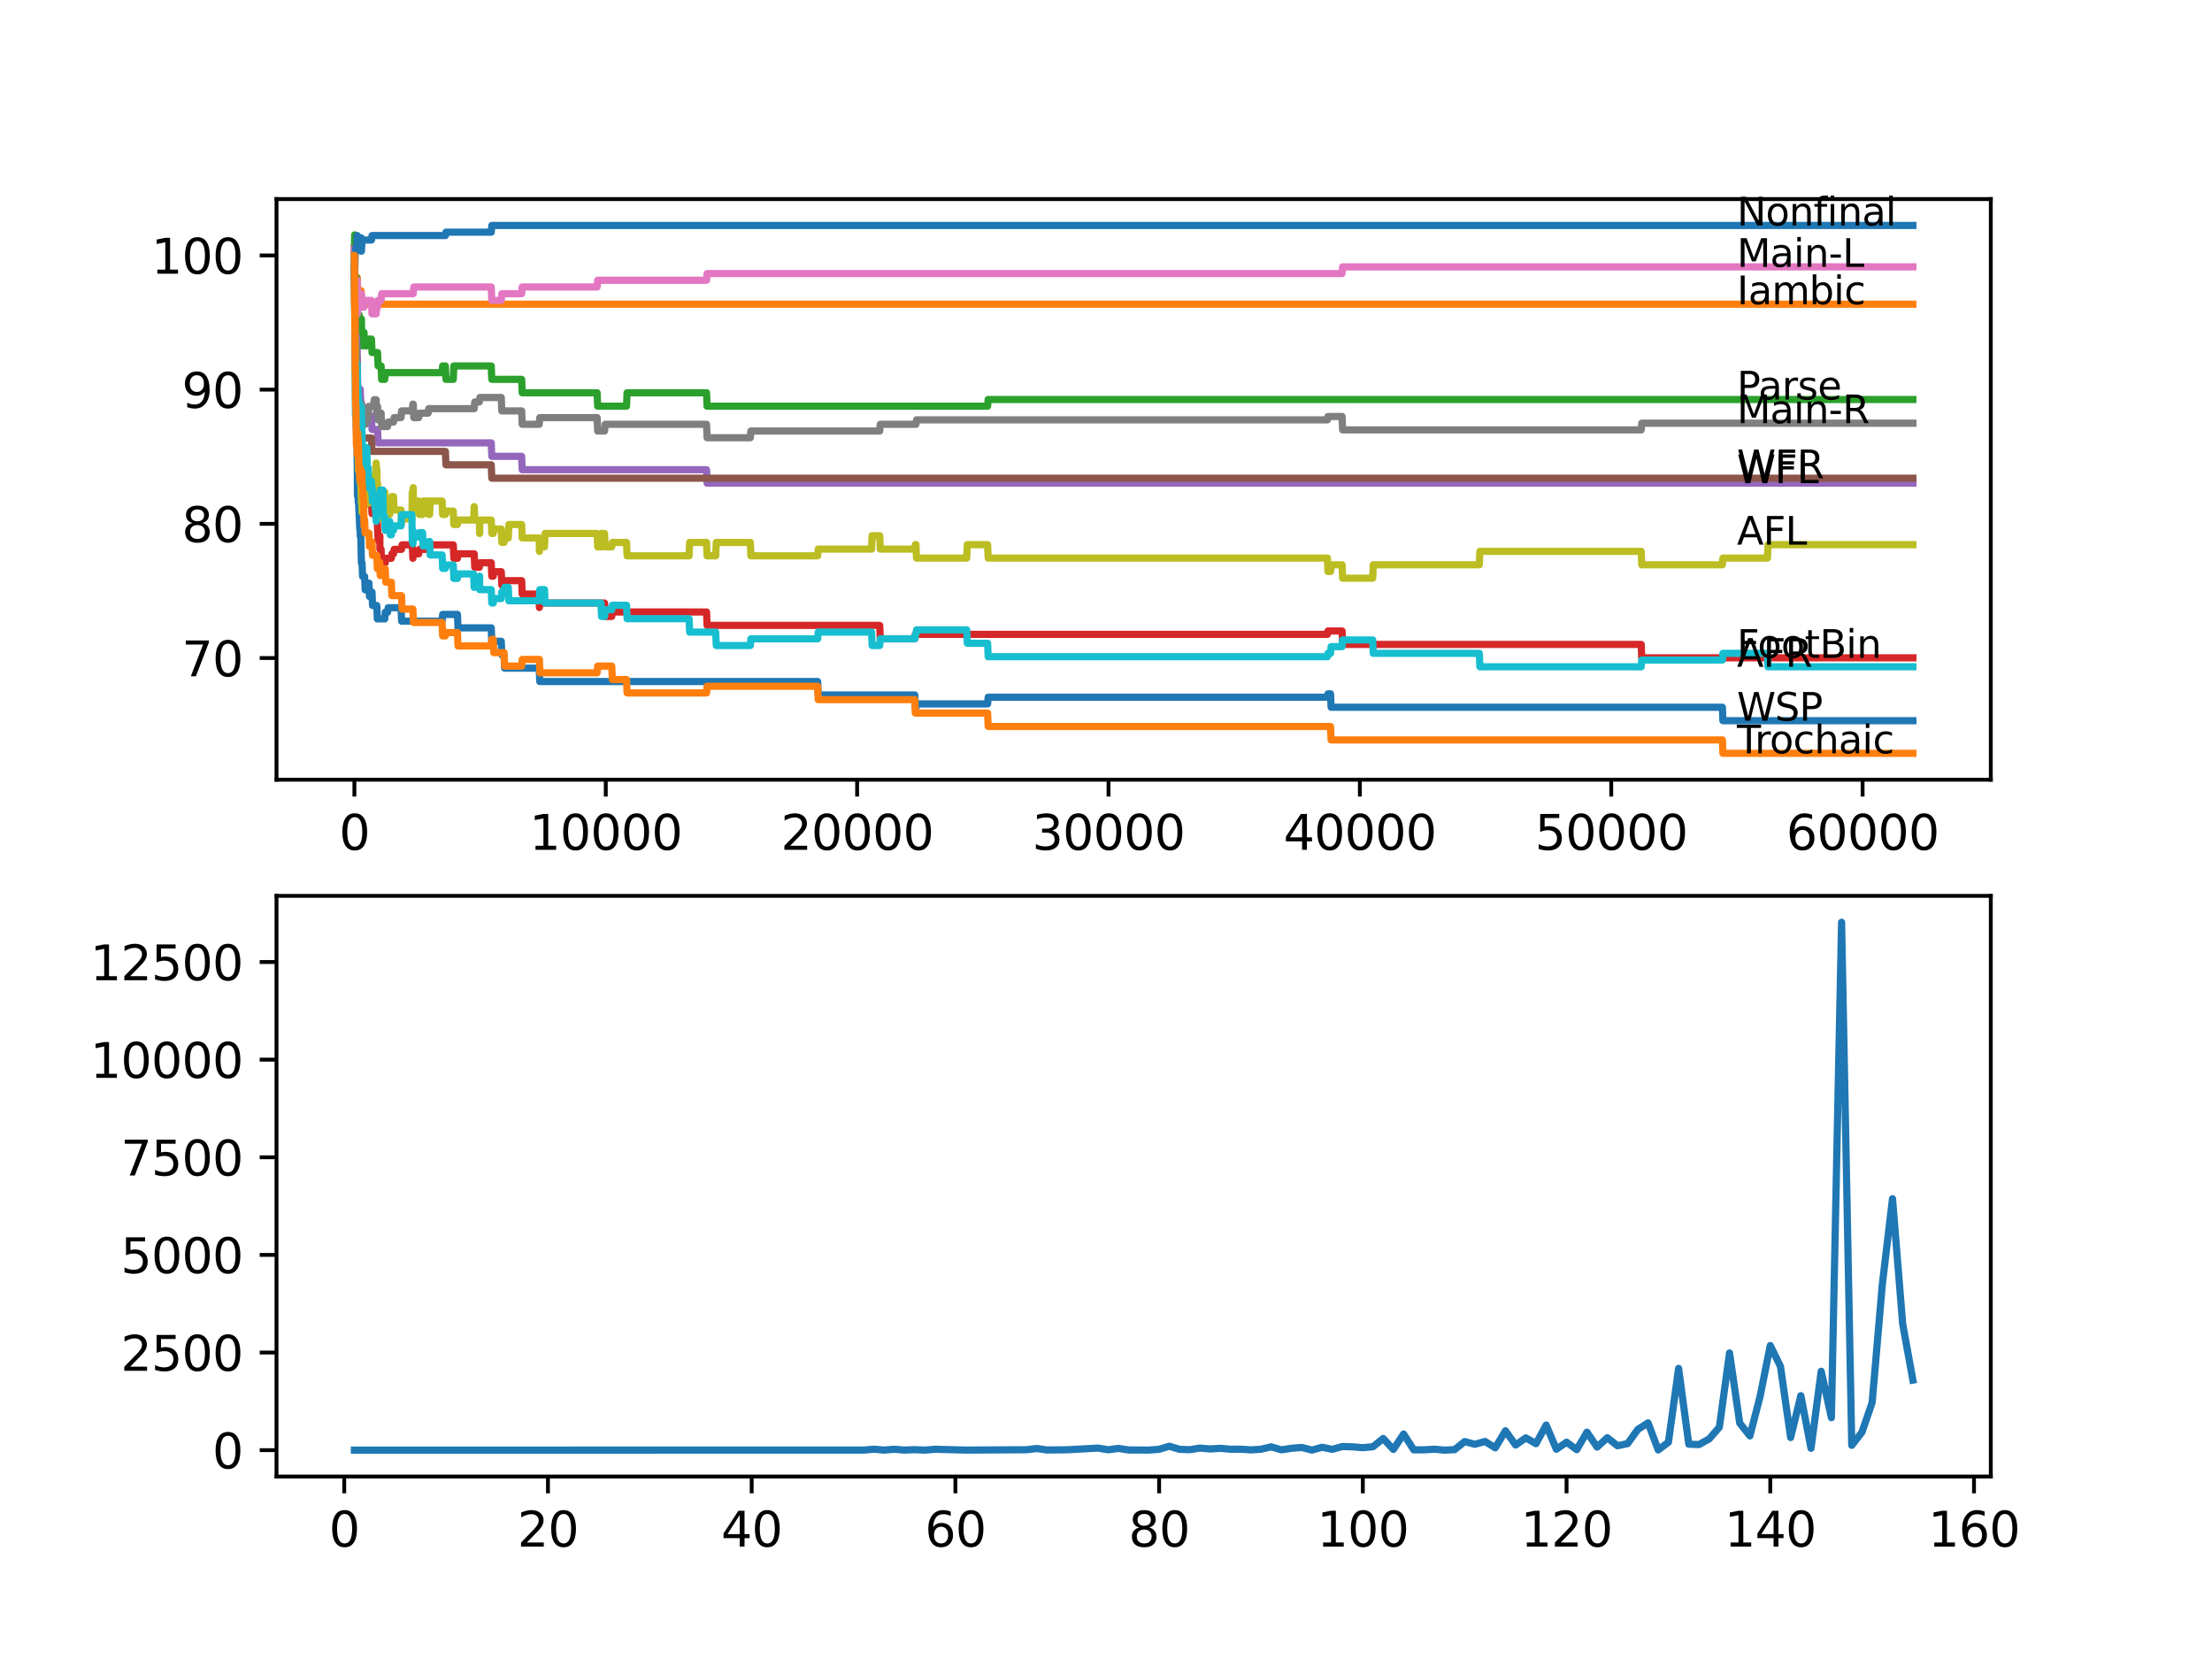 <?xml version="1.0" encoding="utf-8" standalone="no"?>
<!DOCTYPE svg PUBLIC "-//W3C//DTD SVG 1.1//EN"
  "http://www.w3.org/Graphics/SVG/1.1/DTD/svg11.dtd">
<svg xmlns:xlink="http://www.w3.org/1999/xlink" width="460.8pt" height="345.6pt" viewBox="0 0 460.8 345.6" xmlns="http://www.w3.org/2000/svg" version="1.1">
 <defs>
  <style type="text/css">*{stroke-linejoin: round; stroke-linecap: butt}</style>
 </defs>
 <g id="figure_1">
  <g id="patch_1">
   <path d="M 0 345.6 
L 460.8 345.6 
L 460.8 0 
L 0 0 
z
" style="fill: #ffffff"/>
  </g>
  <g id="axes_1">
   <g id="patch_2">
    <path d="M 57.6 162.432 
L 414.72 162.432 
L 414.72 41.472 
L 57.6 41.472 
z
" style="fill: #ffffff"/>
   </g>
   <g id="matplotlib.axis_1">
    <g id="xtick_1">
     <g id="line2d_1">
      <defs>
       <path id="m1168daf4f5" d="M 0 0 
L 0 3.5 
" style="stroke: #000000; stroke-width: 0.8"/>
      </defs>
      <g>
       <use xlink:href="#m1168daf4f5" x="73.827" y="162.432" style="stroke: #000000; stroke-width: 0.8"/>
      </g>
     </g>
     <g id="text_1">
      <!-- 0 -->
      <g transform="translate(70.646 177.03)scale(0.1 -0.1)">
       <defs>
        <path id="DejaVuSans-30" d="M 2034 4250 
Q 1547 4250 1301 3770 
Q 1056 3291 1056 2328 
Q 1056 1369 1301 889 
Q 1547 409 2034 409 
Q 2525 409 2770 889 
Q 3016 1369 3016 2328 
Q 3016 3291 2770 3770 
Q 2525 4250 2034 4250 
z
M 2034 4750 
Q 2819 4750 3233 4129 
Q 3647 3509 3647 2328 
Q 3647 1150 3233 529 
Q 2819 -91 2034 -91 
Q 1250 -91 836 529 
Q 422 1150 422 2328 
Q 422 3509 836 4129 
Q 1250 4750 2034 4750 
z
" transform="scale(0.016)"/>
       </defs>
       <use xlink:href="#DejaVuSans-30"/>
      </g>
     </g>
    </g>
    <g id="xtick_2">
     <g id="line2d_2">
      <g>
       <use xlink:href="#m1168daf4f5" x="126.192" y="162.432" style="stroke: #000000; stroke-width: 0.8"/>
      </g>
     </g>
     <g id="text_2">
      <!-- 10000 -->
      <g transform="translate(110.286 177.03)scale(0.1 -0.1)">
       <defs>
        <path id="DejaVuSans-31" d="M 794 531 
L 1825 531 
L 1825 4091 
L 703 3866 
L 703 4441 
L 1819 4666 
L 2450 4666 
L 2450 531 
L 3481 531 
L 3481 0 
L 794 0 
L 794 531 
z
" transform="scale(0.016)"/>
       </defs>
       <use xlink:href="#DejaVuSans-31"/>
       <use xlink:href="#DejaVuSans-30" x="63.623"/>
       <use xlink:href="#DejaVuSans-30" x="127.246"/>
       <use xlink:href="#DejaVuSans-30" x="190.869"/>
       <use xlink:href="#DejaVuSans-30" x="254.492"/>
      </g>
     </g>
    </g>
    <g id="xtick_3">
     <g id="line2d_3">
      <g>
       <use xlink:href="#m1168daf4f5" x="178.556" y="162.432" style="stroke: #000000; stroke-width: 0.8"/>
      </g>
     </g>
     <g id="text_3">
      <!-- 20000 -->
      <g transform="translate(162.65 177.03)scale(0.1 -0.1)">
       <defs>
        <path id="DejaVuSans-32" d="M 1228 531 
L 3431 531 
L 3431 0 
L 469 0 
L 469 531 
Q 828 903 1448 1529 
Q 2069 2156 2228 2338 
Q 2531 2678 2651 2914 
Q 2772 3150 2772 3378 
Q 2772 3750 2511 3984 
Q 2250 4219 1831 4219 
Q 1534 4219 1204 4116 
Q 875 4013 500 3803 
L 500 4441 
Q 881 4594 1212 4672 
Q 1544 4750 1819 4750 
Q 2544 4750 2975 4387 
Q 3406 4025 3406 3419 
Q 3406 3131 3298 2873 
Q 3191 2616 2906 2266 
Q 2828 2175 2409 1742 
Q 1991 1309 1228 531 
z
" transform="scale(0.016)"/>
       </defs>
       <use xlink:href="#DejaVuSans-32"/>
       <use xlink:href="#DejaVuSans-30" x="63.623"/>
       <use xlink:href="#DejaVuSans-30" x="127.246"/>
       <use xlink:href="#DejaVuSans-30" x="190.869"/>
       <use xlink:href="#DejaVuSans-30" x="254.492"/>
      </g>
     </g>
    </g>
    <g id="xtick_4">
     <g id="line2d_4">
      <g>
       <use xlink:href="#m1168daf4f5" x="230.921" y="162.432" style="stroke: #000000; stroke-width: 0.8"/>
      </g>
     </g>
     <g id="text_4">
      <!-- 30000 -->
      <g transform="translate(215.015 177.03)scale(0.1 -0.1)">
       <defs>
        <path id="DejaVuSans-33" d="M 2597 2516 
Q 3050 2419 3304 2112 
Q 3559 1806 3559 1356 
Q 3559 666 3084 287 
Q 2609 -91 1734 -91 
Q 1441 -91 1130 -33 
Q 819 25 488 141 
L 488 750 
Q 750 597 1062 519 
Q 1375 441 1716 441 
Q 2309 441 2620 675 
Q 2931 909 2931 1356 
Q 2931 1769 2642 2001 
Q 2353 2234 1838 2234 
L 1294 2234 
L 1294 2753 
L 1863 2753 
Q 2328 2753 2575 2939 
Q 2822 3125 2822 3475 
Q 2822 3834 2567 4026 
Q 2313 4219 1838 4219 
Q 1578 4219 1281 4162 
Q 984 4106 628 3988 
L 628 4550 
Q 988 4650 1302 4700 
Q 1616 4750 1894 4750 
Q 2613 4750 3031 4423 
Q 3450 4097 3450 3541 
Q 3450 3153 3228 2886 
Q 3006 2619 2597 2516 
z
" transform="scale(0.016)"/>
       </defs>
       <use xlink:href="#DejaVuSans-33"/>
       <use xlink:href="#DejaVuSans-30" x="63.623"/>
       <use xlink:href="#DejaVuSans-30" x="127.246"/>
       <use xlink:href="#DejaVuSans-30" x="190.869"/>
       <use xlink:href="#DejaVuSans-30" x="254.492"/>
      </g>
     </g>
    </g>
    <g id="xtick_5">
     <g id="line2d_5">
      <g>
       <use xlink:href="#m1168daf4f5" x="283.285" y="162.432" style="stroke: #000000; stroke-width: 0.8"/>
      </g>
     </g>
     <g id="text_5">
      <!-- 40000 -->
      <g transform="translate(267.379 177.03)scale(0.1 -0.1)">
       <defs>
        <path id="DejaVuSans-34" d="M 2419 4116 
L 825 1625 
L 2419 1625 
L 2419 4116 
z
M 2253 4666 
L 3047 4666 
L 3047 1625 
L 3713 1625 
L 3713 1100 
L 3047 1100 
L 3047 0 
L 2419 0 
L 2419 1100 
L 313 1100 
L 313 1709 
L 2253 4666 
z
" transform="scale(0.016)"/>
       </defs>
       <use xlink:href="#DejaVuSans-34"/>
       <use xlink:href="#DejaVuSans-30" x="63.623"/>
       <use xlink:href="#DejaVuSans-30" x="127.246"/>
       <use xlink:href="#DejaVuSans-30" x="190.869"/>
       <use xlink:href="#DejaVuSans-30" x="254.492"/>
      </g>
     </g>
    </g>
    <g id="xtick_6">
     <g id="line2d_6">
      <g>
       <use xlink:href="#m1168daf4f5" x="335.65" y="162.432" style="stroke: #000000; stroke-width: 0.8"/>
      </g>
     </g>
     <g id="text_6">
      <!-- 50000 -->
      <g transform="translate(319.744 177.03)scale(0.1 -0.1)">
       <defs>
        <path id="DejaVuSans-35" d="M 691 4666 
L 3169 4666 
L 3169 4134 
L 1269 4134 
L 1269 2991 
Q 1406 3038 1543 3061 
Q 1681 3084 1819 3084 
Q 2600 3084 3056 2656 
Q 3513 2228 3513 1497 
Q 3513 744 3044 326 
Q 2575 -91 1722 -91 
Q 1428 -91 1123 -41 
Q 819 9 494 109 
L 494 744 
Q 775 591 1075 516 
Q 1375 441 1709 441 
Q 2250 441 2565 725 
Q 2881 1009 2881 1497 
Q 2881 1984 2565 2268 
Q 2250 2553 1709 2553 
Q 1456 2553 1204 2497 
Q 953 2441 691 2322 
L 691 4666 
z
" transform="scale(0.016)"/>
       </defs>
       <use xlink:href="#DejaVuSans-35"/>
       <use xlink:href="#DejaVuSans-30" x="63.623"/>
       <use xlink:href="#DejaVuSans-30" x="127.246"/>
       <use xlink:href="#DejaVuSans-30" x="190.869"/>
       <use xlink:href="#DejaVuSans-30" x="254.492"/>
      </g>
     </g>
    </g>
    <g id="xtick_7">
     <g id="line2d_7">
      <g>
       <use xlink:href="#m1168daf4f5" x="388.014" y="162.432" style="stroke: #000000; stroke-width: 0.8"/>
      </g>
     </g>
     <g id="text_7">
      <!-- 60000 -->
      <g transform="translate(372.108 177.03)scale(0.1 -0.1)">
       <defs>
        <path id="DejaVuSans-36" d="M 2113 2584 
Q 1688 2584 1439 2293 
Q 1191 2003 1191 1497 
Q 1191 994 1439 701 
Q 1688 409 2113 409 
Q 2538 409 2786 701 
Q 3034 994 3034 1497 
Q 3034 2003 2786 2293 
Q 2538 2584 2113 2584 
z
M 3366 4563 
L 3366 3988 
Q 3128 4100 2886 4159 
Q 2644 4219 2406 4219 
Q 1781 4219 1451 3797 
Q 1122 3375 1075 2522 
Q 1259 2794 1537 2939 
Q 1816 3084 2150 3084 
Q 2853 3084 3261 2657 
Q 3669 2231 3669 1497 
Q 3669 778 3244 343 
Q 2819 -91 2113 -91 
Q 1303 -91 875 529 
Q 447 1150 447 2328 
Q 447 3434 972 4092 
Q 1497 4750 2381 4750 
Q 2619 4750 2861 4703 
Q 3103 4656 3366 4563 
z
" transform="scale(0.016)"/>
       </defs>
       <use xlink:href="#DejaVuSans-36"/>
       <use xlink:href="#DejaVuSans-30" x="63.623"/>
       <use xlink:href="#DejaVuSans-30" x="127.246"/>
       <use xlink:href="#DejaVuSans-30" x="190.869"/>
       <use xlink:href="#DejaVuSans-30" x="254.492"/>
      </g>
     </g>
    </g>
   </g>
   <g id="matplotlib.axis_2">
    <g id="ytick_1">
     <g id="line2d_8">
      <defs>
       <path id="m662f6a38b5" d="M 0 0 
L -3.5 0 
" style="stroke: #000000; stroke-width: 0.8"/>
      </defs>
      <g>
       <use xlink:href="#m662f6a38b5" x="57.6" y="137.084" style="stroke: #000000; stroke-width: 0.8"/>
      </g>
     </g>
     <g id="text_8">
      <!-- 70 -->
      <g transform="translate(37.875 140.884)scale(0.1 -0.1)">
       <defs>
        <path id="DejaVuSans-37" d="M 525 4666 
L 3525 4666 
L 3525 4397 
L 1831 0 
L 1172 0 
L 2766 4134 
L 525 4134 
L 525 4666 
z
" transform="scale(0.016)"/>
       </defs>
       <use xlink:href="#DejaVuSans-37"/>
       <use xlink:href="#DejaVuSans-30" x="63.623"/>
      </g>
     </g>
    </g>
    <g id="ytick_2">
     <g id="line2d_9">
      <g>
       <use xlink:href="#m662f6a38b5" x="57.6" y="109.128" style="stroke: #000000; stroke-width: 0.8"/>
      </g>
     </g>
     <g id="text_9">
      <!-- 80 -->
      <g transform="translate(37.875 112.927)scale(0.1 -0.1)">
       <defs>
        <path id="DejaVuSans-38" d="M 2034 2216 
Q 1584 2216 1326 1975 
Q 1069 1734 1069 1313 
Q 1069 891 1326 650 
Q 1584 409 2034 409 
Q 2484 409 2743 651 
Q 3003 894 3003 1313 
Q 3003 1734 2745 1975 
Q 2488 2216 2034 2216 
z
M 1403 2484 
Q 997 2584 770 2862 
Q 544 3141 544 3541 
Q 544 4100 942 4425 
Q 1341 4750 2034 4750 
Q 2731 4750 3128 4425 
Q 3525 4100 3525 3541 
Q 3525 3141 3298 2862 
Q 3072 2584 2669 2484 
Q 3125 2378 3379 2068 
Q 3634 1759 3634 1313 
Q 3634 634 3220 271 
Q 2806 -91 2034 -91 
Q 1263 -91 848 271 
Q 434 634 434 1313 
Q 434 1759 690 2068 
Q 947 2378 1403 2484 
z
M 1172 3481 
Q 1172 3119 1398 2916 
Q 1625 2713 2034 2713 
Q 2441 2713 2670 2916 
Q 2900 3119 2900 3481 
Q 2900 3844 2670 4047 
Q 2441 4250 2034 4250 
Q 1625 4250 1398 4047 
Q 1172 3844 1172 3481 
z
" transform="scale(0.016)"/>
       </defs>
       <use xlink:href="#DejaVuSans-38"/>
       <use xlink:href="#DejaVuSans-30" x="63.623"/>
      </g>
     </g>
    </g>
    <g id="ytick_3">
     <g id="line2d_10">
      <g>
       <use xlink:href="#m662f6a38b5" x="57.6" y="81.171" style="stroke: #000000; stroke-width: 0.8"/>
      </g>
     </g>
     <g id="text_10">
      <!-- 90 -->
      <g transform="translate(37.875 84.97)scale(0.1 -0.1)">
       <defs>
        <path id="DejaVuSans-39" d="M 703 97 
L 703 672 
Q 941 559 1184 500 
Q 1428 441 1663 441 
Q 2288 441 2617 861 
Q 2947 1281 2994 2138 
Q 2813 1869 2534 1725 
Q 2256 1581 1919 1581 
Q 1219 1581 811 2004 
Q 403 2428 403 3163 
Q 403 3881 828 4315 
Q 1253 4750 1959 4750 
Q 2769 4750 3195 4129 
Q 3622 3509 3622 2328 
Q 3622 1225 3098 567 
Q 2575 -91 1691 -91 
Q 1453 -91 1209 -44 
Q 966 3 703 97 
z
M 1959 2075 
Q 2384 2075 2632 2365 
Q 2881 2656 2881 3163 
Q 2881 3666 2632 3958 
Q 2384 4250 1959 4250 
Q 1534 4250 1286 3958 
Q 1038 3666 1038 3163 
Q 1038 2656 1286 2365 
Q 1534 2075 1959 2075 
z
" transform="scale(0.016)"/>
       </defs>
       <use xlink:href="#DejaVuSans-39"/>
       <use xlink:href="#DejaVuSans-30" x="63.623"/>
      </g>
     </g>
    </g>
    <g id="ytick_4">
     <g id="line2d_11">
      <g>
       <use xlink:href="#m662f6a38b5" x="57.6" y="53.214" style="stroke: #000000; stroke-width: 0.8"/>
      </g>
     </g>
     <g id="text_11">
      <!-- 100 -->
      <g transform="translate(31.512 57.013)scale(0.1 -0.1)">
       <use xlink:href="#DejaVuSans-31"/>
       <use xlink:href="#DejaVuSans-30" x="63.623"/>
       <use xlink:href="#DejaVuSans-30" x="127.246"/>
      </g>
     </g>
    </g>
   </g>
   <g id="line2d_12">
    <path d="M 73.833 53.214 
L 73.979 72.551 
L 73.985 72.551 
L 74.026 69.755 
L 74.063 75.346 
L 74.079 75.346 
L 74.215 89.325 
L 74.241 89.325 
L 74.356 92.121 
L 74.383 92.121 
L 74.472 103.303 
L 74.508 101.905 
L 74.524 101.905 
L 74.639 104.701 
L 74.697 104.701 
L 74.812 107.497 
L 74.833 107.497 
L 74.948 110.292 
L 74.959 110.292 
L 75.042 108.895 
L 75.048 111.69 
L 75.063 111.69 
L 75.163 111.69 
L 75.283 117.282 
L 75.419 117.282 
L 75.535 120.077 
L 75.953 120.077 
L 76.069 122.873 
L 76.409 122.873 
L 76.524 121.475 
L 76.859 121.475 
L 76.975 124.271 
L 77.383 124.271 
L 77.493 123.339 
L 77.608 126.135 
L 78.493 126.135 
L 78.608 128.93 
L 80.148 128.93 
L 80.263 127.533 
L 80.745 127.533 
L 80.86 126.601 
L 83.546 126.601 
L 83.662 129.396 
L 92.097 129.396 
L 92.213 127.998 
L 95.297 127.998 
L 95.412 130.794 
L 102.335 130.794 
L 102.45 133.59 
L 104.419 133.59 
L 104.534 136.386 
L 105.005 136.386 
L 105.121 139.181 
L 112.331 139.181 
L 112.446 141.977 
L 170.335 141.977 
L 170.45 144.773 
L 190.564 144.773 
L 190.679 147.568 
L 190.81 147.568 
L 190.925 146.636 
L 205.739 146.636 
L 205.854 145.239 
L 276.525 145.239 
L 276.64 144.54 
L 277.174 144.54 
L 277.29 147.335 
L 358.8 147.335 
L 358.915 150.131 
L 398.487 150.131 
L 398.487 150.131 
" clip-path="url(#pb1eb76da0e)" style="fill: none; stroke: #1f77b4; stroke-width: 1.5; stroke-linecap: square"/>
   </g>
   <g id="line2d_13">
    <path d="M 73.833 56.01 
L 73.875 63.837 
L 73.948 58.479 
L 73.953 58.479 
L 74.068 57.78 
L 74.414 57.78 
L 74.529 60.576 
L 75.226 60.576 
L 75.341 63.372 
L 398.487 63.372 
L 398.487 63.372 
" clip-path="url(#pb1eb76da0e)" style="fill: none; stroke: #ff7f0e; stroke-width: 1.5; stroke-linecap: square"/>
   </g>
   <g id="line2d_14">
    <path d="M 73.833 51.816 
L 73.88 48.927 
L 73.901 57.314 
L 73.911 56.382 
L 73.943 67.565 
L 74.032 63.372 
L 74.147 60.576 
L 74.178 60.576 
L 74.241 57.78 
L 74.288 60.576 
L 74.398 60.576 
L 74.472 69.802 
L 74.524 68.404 
L 74.566 68.404 
L 74.613 65.608 
L 74.676 68.404 
L 74.686 68.404 
L 74.801 65.608 
L 74.833 65.608 
L 74.948 68.404 
L 74.959 68.404 
L 75.037 67.006 
L 75.042 69.802 
L 75.063 69.802 
L 75.226 69.802 
L 75.288 66.447 
L 75.336 69.242 
L 75.414 72.038 
L 75.446 69.242 
L 75.828 69.242 
L 75.943 72.038 
L 76.409 72.038 
L 76.524 70.64 
L 77.383 70.64 
L 77.498 73.436 
L 78.65 73.436 
L 78.765 76.232 
L 79.389 76.232 
L 79.504 79.027 
L 80.148 79.027 
L 80.263 77.63 
L 92.097 77.63 
L 92.213 76.232 
L 92.783 76.232 
L 92.899 79.027 
L 94.428 79.027 
L 94.543 76.232 
L 102.335 76.232 
L 102.45 79.027 
L 108.671 79.027 
L 108.786 81.823 
L 124.391 81.823 
L 124.506 84.619 
L 130.517 84.619 
L 130.632 81.823 
L 147.185 81.823 
L 147.3 84.619 
L 205.739 84.619 
L 205.854 83.221 
L 398.487 83.221 
L 398.487 83.221 
" clip-path="url(#pb1eb76da0e)" style="fill: none; stroke: #2ca02c; stroke-width: 1.5; stroke-linecap: square"/>
   </g>
   <g id="line2d_15">
    <path d="M 73.833 53.214 
L 73.838 53.214 
L 73.843 52.515 
L 73.875 58.106 
L 73.896 58.106 
L 74.021 67.332 
L 74.026 67.332 
L 74.032 66.633 
L 74.095 71.526 
L 74.105 71.526 
L 74.142 71.526 
L 74.262 78.981 
L 74.403 78.981 
L 74.524 86.809 
L 74.566 86.11 
L 74.571 88.905 
L 74.618 88.905 
L 74.65 88.905 
L 74.686 88.207 
L 74.692 91.002 
L 74.749 90.07 
L 74.828 90.07 
L 74.943 89.371 
L 75.037 89.371 
L 75.158 94.963 
L 75.163 94.963 
L 75.283 99.995 
L 75.336 99.995 
L 75.419 105.586 
L 75.451 104.887 
L 75.529 104.887 
L 75.645 103.956 
L 75.749 103.956 
L 75.828 102.325 
L 75.833 105.12 
L 75.849 105.12 
L 76.132 105.12 
L 76.247 104.189 
L 77.383 104.189 
L 77.498 106.984 
L 78.53 106.984 
L 78.645 109.78 
L 78.65 109.78 
L 78.765 112.576 
L 79.095 112.576 
L 79.137 111.644 
L 79.142 114.439 
L 79.195 114.439 
L 79.389 114.439 
L 79.504 117.235 
L 80.258 117.235 
L 80.373 116.303 
L 81.52 116.303 
L 81.635 115.371 
L 81.981 115.371 
L 82.096 114.439 
L 83.641 114.439 
L 83.756 113.508 
L 85.887 113.508 
L 86.002 116.303 
L 86.018 116.303 
L 86.133 115.371 
L 87.238 115.371 
L 87.353 114.439 
L 89.191 114.439 
L 89.306 113.508 
L 94.428 113.508 
L 94.543 116.303 
L 95.297 116.303 
L 95.412 115.371 
L 98.784 115.371 
L 98.9 118.167 
L 99.853 118.167 
L 99.968 117.235 
L 102.335 117.235 
L 102.45 120.031 
L 102.748 120.031 
L 102.864 119.099 
L 104.419 119.099 
L 104.534 121.895 
L 105.005 121.895 
L 105.121 120.963 
L 108.671 120.963 
L 108.786 123.758 
L 112.331 123.758 
L 112.363 126.554 
L 112.441 125.622 
L 125.941 125.622 
L 126.056 128.418 
L 127.443 128.418 
L 127.559 127.486 
L 147.185 127.486 
L 147.3 130.282 
L 183.259 130.282 
L 183.374 133.077 
L 190.564 133.077 
L 190.679 132.145 
L 276.525 132.145 
L 276.64 131.446 
L 279.578 131.446 
L 279.693 134.242 
L 341.892 134.242 
L 342.007 137.038 
L 398.487 137.038 
L 398.487 137.038 
" clip-path="url(#pb1eb76da0e)" style="fill: none; stroke: #d62728; stroke-width: 1.5; stroke-linecap: square"/>
   </g>
   <g id="line2d_16">
    <path d="M 73.833 53.214 
L 73.869 51.723 
L 73.89 60.11 
L 73.901 60.11 
L 73.906 60.11 
L 73.943 71.293 
L 74.032 69.895 
L 74.241 69.895 
L 74.356 72.69 
L 74.398 72.69 
L 74.524 81.078 
L 75.037 81.078 
L 75.152 83.873 
L 75.288 83.873 
L 75.404 86.669 
L 77.383 86.669 
L 77.498 89.465 
L 78.65 89.465 
L 78.765 92.26 
L 102.335 92.26 
L 102.45 95.056 
L 108.671 95.056 
L 108.786 97.852 
L 147.185 97.852 
L 147.3 100.647 
L 398.487 100.647 
L 398.487 100.647 
" clip-path="url(#pb1eb76da0e)" style="fill: none; stroke: #9467bd; stroke-width: 1.5; stroke-linecap: square"/>
   </g>
   <g id="line2d_17">
    <path d="M 73.833 51.816 
L 73.843 51.816 
L 73.985 69.988 
L 74.006 69.988 
L 74.121 72.784 
L 74.241 72.784 
L 74.356 75.579 
L 74.398 75.579 
L 74.524 83.407 
L 74.833 83.407 
L 74.948 86.203 
L 75.226 86.203 
L 75.288 85.644 
L 75.294 88.44 
L 75.315 88.44 
L 75.336 88.44 
L 75.451 91.235 
L 77.383 91.235 
L 77.498 94.031 
L 92.783 94.031 
L 92.899 96.827 
L 102.335 96.827 
L 102.45 99.622 
L 398.487 99.622 
L 398.487 99.622 
" clip-path="url(#pb1eb76da0e)" style="fill: none; stroke: #8c564b; stroke-width: 1.5; stroke-linecap: square"/>
   </g>
   <g id="line2d_18">
    <path d="M 73.833 53.214 
L 73.869 51.723 
L 73.89 60.11 
L 73.906 59.178 
L 73.932 63.278 
L 74.016 61.182 
L 74.11 61.182 
L 74.231 58.386 
L 74.241 58.386 
L 74.309 61.182 
L 74.351 58.386 
L 74.398 58.386 
L 74.466 65.375 
L 74.519 63.977 
L 74.613 63.977 
L 74.728 62.579 
L 75.037 62.579 
L 75.152 61.182 
L 75.288 61.182 
L 75.404 63.977 
L 75.828 63.977 
L 75.943 62.579 
L 77.383 62.579 
L 77.498 65.375 
L 78.362 65.375 
L 78.477 63.977 
L 78.65 63.977 
L 78.765 62.579 
L 79.389 62.579 
L 79.504 61.182 
L 86.086 61.182 
L 86.201 59.784 
L 102.335 59.784 
L 102.45 62.579 
L 104.419 62.579 
L 104.534 61.182 
L 108.671 61.182 
L 108.786 59.784 
L 124.391 59.784 
L 124.506 58.386 
L 147.185 58.386 
L 147.3 56.988 
L 279.578 56.988 
L 279.693 55.59 
L 398.487 55.59 
L 398.487 55.59 
" clip-path="url(#pb1eb76da0e)" style="fill: none; stroke: #e377c2; stroke-width: 1.5; stroke-linecap: square"/>
   </g>
   <g id="line2d_19">
    <path d="M 73.833 53.214 
L 73.979 74.647 
L 74.026 74.647 
L 74.11 70.92 
L 74.152 72.318 
L 74.199 72.318 
L 74.32 77.909 
L 74.419 77.909 
L 74.524 83.5 
L 74.534 82.802 
L 74.613 82.802 
L 74.65 85.597 
L 74.723 84.898 
L 74.828 84.898 
L 74.943 84.199 
L 75.037 84.199 
L 75.042 86.995 
L 75.147 85.597 
L 75.163 85.597 
L 75.278 84.199 
L 75.336 84.199 
L 75.419 86.995 
L 75.446 86.296 
L 75.775 86.296 
L 75.828 85.597 
L 75.833 88.393 
L 75.87 88.393 
L 76.132 88.393 
L 76.247 87.461 
L 76.692 87.461 
L 76.812 84.665 
L 77.833 84.665 
L 77.949 83.268 
L 78.362 83.268 
L 78.477 86.063 
L 78.53 86.063 
L 78.645 84.665 
L 78.65 84.665 
L 78.765 87.461 
L 79.137 87.461 
L 79.252 86.063 
L 79.389 86.063 
L 79.504 88.859 
L 80.745 88.859 
L 80.86 87.927 
L 81.981 87.927 
L 82.096 86.995 
L 83.546 86.995 
L 83.662 85.597 
L 85.887 85.597 
L 86.002 84.199 
L 86.086 84.199 
L 86.201 86.995 
L 87.238 86.995 
L 87.353 86.063 
L 89.191 86.063 
L 89.306 85.131 
L 98.784 85.131 
L 98.9 83.733 
L 99.853 83.733 
L 99.968 82.802 
L 104.419 82.802 
L 104.534 85.597 
L 108.671 85.597 
L 108.786 88.393 
L 112.331 88.393 
L 112.446 86.995 
L 124.391 86.995 
L 124.506 89.791 
L 125.941 89.791 
L 126.056 88.393 
L 147.185 88.393 
L 147.3 91.189 
L 156.307 91.189 
L 156.422 89.791 
L 183.259 89.791 
L 183.374 88.393 
L 190.81 88.393 
L 190.925 87.461 
L 276.525 87.461 
L 276.64 86.762 
L 279.578 86.762 
L 279.693 89.558 
L 341.892 89.558 
L 342.007 88.16 
L 398.487 88.16 
L 398.487 88.16 
" clip-path="url(#pb1eb76da0e)" style="fill: none; stroke: #7f7f7f; stroke-width: 1.5; stroke-linecap: square"/>
   </g>
   <g id="line2d_20">
    <path d="M 73.833 56.01 
L 73.838 56.01 
L 73.869 55.311 
L 73.89 60.902 
L 73.906 60.902 
L 74.047 78.981 
L 74.058 78.981 
L 74.089 77.35 
L 74.115 82.941 
L 74.136 82.941 
L 74.142 82.941 
L 74.241 87.601 
L 74.168 82.009 
L 74.257 86.669 
L 74.383 86.669 
L 74.419 83.64 
L 74.477 91.095 
L 74.524 91.095 
L 74.566 90.396 
L 74.571 93.192 
L 74.613 93.192 
L 74.697 98.085 
L 74.728 97.153 
L 74.828 97.153 
L 74.953 95.056 
L 74.959 95.056 
L 75.079 100.647 
L 75.163 100.647 
L 75.268 103.443 
L 75.273 102.045 
L 75.278 102.045 
L 75.288 104.841 
L 75.388 103.909 
L 75.414 103.909 
L 75.419 106.705 
L 75.477 103.21 
L 75.519 103.21 
L 75.529 103.21 
L 75.645 102.278 
L 75.749 102.278 
L 75.828 97.852 
L 75.864 100.647 
L 75.953 100.647 
L 76.069 99.25 
L 76.132 99.25 
L 76.247 102.045 
L 76.409 102.045 
L 76.461 104.841 
L 76.519 102.045 
L 76.692 102.045 
L 76.744 104.841 
L 76.802 102.045 
L 76.859 102.045 
L 76.975 100.647 
L 77.383 100.647 
L 77.493 103.443 
L 77.619 99.25 
L 77.833 99.25 
L 77.949 102.045 
L 77.996 102.045 
L 78.111 99.25 
L 78.242 99.25 
L 78.357 96.454 
L 78.362 96.454 
L 78.477 99.25 
L 78.493 99.25 
L 78.53 97.852 
L 78.535 100.647 
L 78.598 100.647 
L 78.65 100.647 
L 78.765 103.443 
L 79.095 103.443 
L 79.137 102.511 
L 79.142 105.307 
L 79.195 105.307 
L 79.389 105.307 
L 79.504 108.103 
L 79.75 108.103 
L 79.87 102.511 
L 80.148 102.511 
L 80.258 105.307 
L 80.373 104.375 
L 80.745 104.375 
L 80.86 107.171 
L 81.19 107.171 
L 81.305 104.375 
L 81.52 104.375 
L 81.635 103.443 
L 81.981 103.443 
L 82.096 106.239 
L 83.546 106.239 
L 83.641 109.034 
L 83.656 108.103 
L 85.803 108.103 
L 85.887 102.511 
L 85.918 105.307 
L 86.018 105.307 
L 86.086 101.579 
L 86.133 104.375 
L 87.238 104.375 
L 87.353 107.171 
L 88.024 107.171 
L 88.139 104.375 
L 89.191 104.375 
L 89.306 107.171 
L 89.5 107.171 
L 89.615 104.375 
L 92.097 104.375 
L 92.213 107.171 
L 92.783 107.171 
L 92.899 106.472 
L 94.428 106.472 
L 94.543 109.267 
L 95.297 109.267 
L 95.412 108.335 
L 98.664 108.335 
L 98.779 105.54 
L 98.784 105.54 
L 98.9 108.335 
L 99.853 108.335 
L 99.921 111.131 
L 99.963 108.335 
L 102.335 108.335 
L 102.45 111.131 
L 102.748 111.131 
L 102.864 110.199 
L 104.419 110.199 
L 104.534 112.995 
L 105.005 112.995 
L 105.121 112.063 
L 105.89 112.063 
L 106.005 109.267 
L 108.671 109.267 
L 108.786 112.063 
L 112.331 112.063 
L 112.363 114.859 
L 112.441 113.927 
L 113.426 113.927 
L 113.541 111.131 
L 124.391 111.131 
L 124.506 113.927 
L 125.192 113.927 
L 125.307 111.131 
L 125.941 111.131 
L 126.056 113.927 
L 127.443 113.927 
L 127.559 112.995 
L 130.517 112.995 
L 130.632 115.791 
L 143.551 115.791 
L 143.666 112.995 
L 147.185 112.995 
L 147.3 115.791 
L 149.096 115.791 
L 149.211 112.995 
L 156.307 112.995 
L 156.422 115.791 
L 170.335 115.791 
L 170.45 114.393 
L 181.562 114.393 
L 181.677 111.597 
L 183.259 111.597 
L 183.374 114.393 
L 190.564 114.393 
L 190.679 113.461 
L 190.81 113.461 
L 190.925 116.257 
L 201.387 116.257 
L 201.503 113.461 
L 205.739 113.461 
L 205.854 116.257 
L 276.525 116.257 
L 276.64 119.052 
L 277.174 119.052 
L 277.29 117.654 
L 279.578 117.654 
L 279.693 120.45 
L 285.956 120.45 
L 286.071 117.654 
L 308.174 117.654 
L 308.289 114.859 
L 341.892 114.859 
L 342.007 117.654 
L 358.8 117.654 
L 358.915 116.257 
L 368.194 116.257 
L 368.31 113.461 
L 398.487 113.461 
L 398.487 113.461 
" clip-path="url(#pb1eb76da0e)" style="fill: none; stroke: #bcbd22; stroke-width: 1.5; stroke-linecap: square"/>
   </g>
   <g id="line2d_21">
    <path d="M 73.833 53.214 
L 73.99 78.981 
L 73.995 78.981 
L 74.058 86.669 
L 74.11 83.64 
L 74.178 77.117 
L 74.236 78.515 
L 74.383 78.515 
L 74.419 75.859 
L 74.477 81.45 
L 74.482 81.45 
L 74.524 81.45 
L 74.566 80.751 
L 74.571 83.547 
L 74.618 83.547 
L 74.65 83.547 
L 74.686 82.848 
L 74.692 85.644 
L 74.749 84.712 
L 74.828 84.712 
L 74.943 84.013 
L 74.959 84.013 
L 75.042 89.604 
L 75.074 88.207 
L 75.163 88.207 
L 75.278 84.852 
L 75.398 90.443 
L 75.414 90.443 
L 75.529 95.336 
L 75.645 94.404 
L 75.749 94.404 
L 75.77 93.472 
L 75.775 96.267 
L 75.849 95.569 
L 75.953 95.569 
L 76.069 94.171 
L 76.132 94.171 
L 76.247 93.239 
L 76.409 93.239 
L 76.529 98.83 
L 76.692 98.83 
L 76.718 97.432 
L 76.749 101.626 
L 76.791 101.626 
L 76.859 101.626 
L 76.975 100.228 
L 77.383 100.228 
L 77.493 103.024 
L 77.556 101.626 
L 77.561 104.422 
L 77.598 104.422 
L 77.833 104.422 
L 77.949 103.024 
L 77.996 103.024 
L 78.111 105.819 
L 78.242 105.819 
L 78.357 108.615 
L 78.362 108.615 
L 78.477 107.217 
L 78.493 107.217 
L 78.614 104.422 
L 79.095 104.422 
L 79.216 102.092 
L 79.75 102.092 
L 79.87 107.683 
L 80.148 107.683 
L 80.258 110.479 
L 80.373 109.547 
L 80.745 109.547 
L 80.86 108.615 
L 81.19 108.615 
L 81.305 111.411 
L 81.52 111.411 
L 81.635 110.479 
L 81.981 110.479 
L 82.096 109.547 
L 83.546 109.547 
L 83.662 107.217 
L 85.803 107.217 
L 85.887 112.809 
L 85.918 111.411 
L 86.018 111.411 
L 86.023 110.479 
L 86.028 113.275 
L 86.123 111.877 
L 87.238 111.877 
L 87.353 110.945 
L 88.024 110.945 
L 88.139 113.74 
L 89.191 113.74 
L 89.306 112.809 
L 89.5 112.809 
L 89.615 115.604 
L 92.097 115.604 
L 92.213 118.4 
L 92.783 118.4 
L 92.899 117.701 
L 94.428 117.701 
L 94.543 120.497 
L 95.297 120.497 
L 95.412 119.565 
L 98.664 119.565 
L 98.779 122.361 
L 98.784 122.361 
L 98.9 120.963 
L 99.853 120.963 
L 99.921 120.031 
L 99.926 122.826 
L 99.952 122.826 
L 102.335 122.826 
L 102.45 125.622 
L 102.748 125.622 
L 102.864 124.69 
L 104.419 124.69 
L 104.534 123.292 
L 105.005 123.292 
L 105.121 122.361 
L 105.89 122.361 
L 106.005 125.156 
L 112.331 125.156 
L 112.446 122.826 
L 113.426 122.826 
L 113.541 125.622 
L 125.192 125.622 
L 125.307 128.418 
L 125.941 128.418 
L 126.056 127.02 
L 127.443 127.02 
L 127.559 126.088 
L 130.517 126.088 
L 130.632 128.884 
L 143.551 128.884 
L 143.666 131.679 
L 149.096 131.679 
L 149.211 134.475 
L 156.307 134.475 
L 156.422 133.077 
L 170.335 133.077 
L 170.45 131.679 
L 181.562 131.679 
L 181.677 134.475 
L 183.259 134.475 
L 183.374 133.077 
L 190.564 133.077 
L 190.679 132.145 
L 190.81 132.145 
L 190.925 131.214 
L 201.387 131.214 
L 201.503 134.009 
L 205.739 134.009 
L 205.854 136.805 
L 276.525 136.805 
L 276.64 136.106 
L 277.174 136.106 
L 277.29 134.708 
L 279.578 134.708 
L 279.693 133.31 
L 285.956 133.31 
L 286.071 136.106 
L 308.174 136.106 
L 308.289 138.902 
L 341.892 138.902 
L 342.007 137.504 
L 358.8 137.504 
L 358.915 136.106 
L 368.194 136.106 
L 368.31 138.902 
L 398.487 138.902 
L 398.487 138.902 
" clip-path="url(#pb1eb76da0e)" style="fill: none; stroke: #17becf; stroke-width: 1.5; stroke-linecap: square"/>
   </g>
   <g id="line2d_22">
    <path d="M 73.833 56.01 
L 73.843 56.01 
L 73.875 58.246 
L 73.979 53.028 
L 74.006 53.028 
L 74.121 51.63 
L 74.241 51.63 
L 74.356 50.698 
L 74.398 50.698 
L 74.414 49.067 
L 74.419 51.863 
L 74.503 50.931 
L 74.833 50.931 
L 74.948 49.533 
L 75.226 49.533 
L 75.288 52.329 
L 75.336 51.397 
L 75.451 49.999 
L 77.383 49.999 
L 77.498 49.067 
L 92.783 49.067 
L 92.899 48.368 
L 102.335 48.368 
L 102.45 46.97 
L 398.487 46.97 
L 398.487 46.97 
" clip-path="url(#pb1eb76da0e)" style="fill: none; stroke: #1f77b4; stroke-width: 1.5; stroke-linecap: square"/>
   </g>
   <g id="line2d_23">
    <path d="M 73.833 53.214 
L 73.838 53.214 
L 73.99 77.443 
L 74.006 77.443 
L 74.026 76.045 
L 74.084 84.432 
L 74.089 84.432 
L 74.147 84.432 
L 74.241 92.819 
L 74.267 91.888 
L 74.383 91.888 
L 74.398 94.683 
L 74.472 90.164 
L 74.487 90.164 
L 74.524 90.164 
L 74.613 92.959 
L 74.634 91.561 
L 74.65 91.561 
L 74.77 97.153 
L 74.828 97.153 
L 74.943 99.948 
L 75.037 99.948 
L 75.152 98.551 
L 75.226 98.551 
L 75.268 97.991 
L 75.273 100.787 
L 75.32 99.855 
L 75.336 99.855 
L 75.419 98.457 
L 75.425 101.253 
L 75.44 101.253 
L 75.529 101.253 
L 75.645 104.049 
L 75.749 104.049 
L 75.828 109.64 
L 75.864 108.242 
L 75.953 108.242 
L 76.069 111.038 
L 76.859 111.038 
L 76.975 113.834 
L 77.383 113.834 
L 77.493 112.902 
L 77.608 115.697 
L 78.493 115.697 
L 78.608 118.493 
L 78.65 118.493 
L 78.765 117.095 
L 79.095 117.095 
L 79.211 119.891 
L 79.389 119.891 
L 79.504 118.493 
L 80.258 118.493 
L 80.373 121.289 
L 81.52 121.289 
L 81.635 124.085 
L 83.641 124.085 
L 83.756 126.88 
L 86.018 126.88 
L 86.133 129.676 
L 92.097 129.676 
L 92.213 132.472 
L 92.783 132.472 
L 92.899 131.773 
L 95.297 131.773 
L 95.412 134.568 
L 102.335 134.568 
L 102.45 133.17 
L 102.748 133.17 
L 102.864 135.966 
L 105.005 135.966 
L 105.121 138.762 
L 108.671 138.762 
L 108.786 137.364 
L 112.363 137.364 
L 112.478 140.16 
L 124.391 140.16 
L 124.506 138.762 
L 127.443 138.762 
L 127.559 141.558 
L 130.517 141.558 
L 130.632 144.353 
L 147.185 144.353 
L 147.3 142.955 
L 170.335 142.955 
L 170.45 145.751 
L 190.564 145.751 
L 190.679 148.547 
L 205.739 148.547 
L 205.854 151.342 
L 277.174 151.342 
L 277.29 154.138 
L 358.8 154.138 
L 358.915 156.934 
L 398.487 156.934 
L 398.487 156.934 
" clip-path="url(#pb1eb76da0e)" style="fill: none; stroke: #ff7f0e; stroke-width: 1.5; stroke-linecap: square"/>
   </g>
   <g id="patch_3">
    <path d="M 57.6 162.432 
L 57.6 41.472 
" style="fill: none; stroke: #000000; stroke-width: 0.8; stroke-linejoin: miter; stroke-linecap: square"/>
   </g>
   <g id="patch_4">
    <path d="M 414.72 162.432 
L 414.72 41.472 
" style="fill: none; stroke: #000000; stroke-width: 0.8; stroke-linejoin: miter; stroke-linecap: square"/>
   </g>
   <g id="patch_5">
    <path d="M 57.6 162.432 
L 414.72 162.432 
" style="fill: none; stroke: #000000; stroke-width: 0.8; stroke-linejoin: miter; stroke-linecap: square"/>
   </g>
   <g id="patch_6">
    <path d="M 57.6 41.472 
L 414.72 41.472 
" style="fill: none; stroke: #000000; stroke-width: 0.8; stroke-linejoin: miter; stroke-linecap: square"/>
   </g>
   <g id="text_12">
    <!-- WSP -->
    <g transform="translate(361.832 150.131)scale(0.08 -0.08)">
     <defs>
      <path id="DejaVuSans-57" d="M 213 4666 
L 850 4666 
L 1831 722 
L 2809 4666 
L 3519 4666 
L 4500 722 
L 5478 4666 
L 6119 4666 
L 4947 0 
L 4153 0 
L 3169 4050 
L 2175 0 
L 1381 0 
L 213 4666 
z
" transform="scale(0.016)"/>
      <path id="DejaVuSans-53" d="M 3425 4513 
L 3425 3897 
Q 3066 4069 2747 4153 
Q 2428 4238 2131 4238 
Q 1616 4238 1336 4038 
Q 1056 3838 1056 3469 
Q 1056 3159 1242 3001 
Q 1428 2844 1947 2747 
L 2328 2669 
Q 3034 2534 3370 2195 
Q 3706 1856 3706 1288 
Q 3706 609 3251 259 
Q 2797 -91 1919 -91 
Q 1588 -91 1214 -16 
Q 841 59 441 206 
L 441 856 
Q 825 641 1194 531 
Q 1563 422 1919 422 
Q 2459 422 2753 634 
Q 3047 847 3047 1241 
Q 3047 1584 2836 1778 
Q 2625 1972 2144 2069 
L 1759 2144 
Q 1053 2284 737 2584 
Q 422 2884 422 3419 
Q 422 4038 858 4394 
Q 1294 4750 2059 4750 
Q 2388 4750 2728 4690 
Q 3069 4631 3425 4513 
z
" transform="scale(0.016)"/>
      <path id="DejaVuSans-50" d="M 1259 4147 
L 1259 2394 
L 2053 2394 
Q 2494 2394 2734 2622 
Q 2975 2850 2975 3272 
Q 2975 3691 2734 3919 
Q 2494 4147 2053 4147 
L 1259 4147 
z
M 628 4666 
L 2053 4666 
Q 2838 4666 3239 4311 
Q 3641 3956 3641 3272 
Q 3641 2581 3239 2228 
Q 2838 1875 2053 1875 
L 1259 1875 
L 1259 0 
L 628 0 
L 628 4666 
z
" transform="scale(0.016)"/>
     </defs>
     <use xlink:href="#DejaVuSans-57"/>
     <use xlink:href="#DejaVuSans-53" x="98.877"/>
     <use xlink:href="#DejaVuSans-50" x="162.354"/>
    </g>
   </g>
   <g id="text_13">
    <!-- Iambic -->
    <g transform="translate(361.832 63.372)scale(0.08 -0.08)">
     <defs>
      <path id="DejaVuSans-49" d="M 628 4666 
L 1259 4666 
L 1259 0 
L 628 0 
L 628 4666 
z
" transform="scale(0.016)"/>
      <path id="DejaVuSans-61" d="M 2194 1759 
Q 1497 1759 1228 1600 
Q 959 1441 959 1056 
Q 959 750 1161 570 
Q 1363 391 1709 391 
Q 2188 391 2477 730 
Q 2766 1069 2766 1631 
L 2766 1759 
L 2194 1759 
z
M 3341 1997 
L 3341 0 
L 2766 0 
L 2766 531 
Q 2569 213 2275 61 
Q 1981 -91 1556 -91 
Q 1019 -91 701 211 
Q 384 513 384 1019 
Q 384 1609 779 1909 
Q 1175 2209 1959 2209 
L 2766 2209 
L 2766 2266 
Q 2766 2663 2505 2880 
Q 2244 3097 1772 3097 
Q 1472 3097 1187 3025 
Q 903 2953 641 2809 
L 641 3341 
Q 956 3463 1253 3523 
Q 1550 3584 1831 3584 
Q 2591 3584 2966 3190 
Q 3341 2797 3341 1997 
z
" transform="scale(0.016)"/>
      <path id="DejaVuSans-6d" d="M 3328 2828 
Q 3544 3216 3844 3400 
Q 4144 3584 4550 3584 
Q 5097 3584 5394 3201 
Q 5691 2819 5691 2113 
L 5691 0 
L 5113 0 
L 5113 2094 
Q 5113 2597 4934 2840 
Q 4756 3084 4391 3084 
Q 3944 3084 3684 2787 
Q 3425 2491 3425 1978 
L 3425 0 
L 2847 0 
L 2847 2094 
Q 2847 2600 2669 2842 
Q 2491 3084 2119 3084 
Q 1678 3084 1418 2786 
Q 1159 2488 1159 1978 
L 1159 0 
L 581 0 
L 581 3500 
L 1159 3500 
L 1159 2956 
Q 1356 3278 1631 3431 
Q 1906 3584 2284 3584 
Q 2666 3584 2933 3390 
Q 3200 3197 3328 2828 
z
" transform="scale(0.016)"/>
      <path id="DejaVuSans-62" d="M 3116 1747 
Q 3116 2381 2855 2742 
Q 2594 3103 2138 3103 
Q 1681 3103 1420 2742 
Q 1159 2381 1159 1747 
Q 1159 1113 1420 752 
Q 1681 391 2138 391 
Q 2594 391 2855 752 
Q 3116 1113 3116 1747 
z
M 1159 2969 
Q 1341 3281 1617 3432 
Q 1894 3584 2278 3584 
Q 2916 3584 3314 3078 
Q 3713 2572 3713 1747 
Q 3713 922 3314 415 
Q 2916 -91 2278 -91 
Q 1894 -91 1617 61 
Q 1341 213 1159 525 
L 1159 0 
L 581 0 
L 581 4863 
L 1159 4863 
L 1159 2969 
z
" transform="scale(0.016)"/>
      <path id="DejaVuSans-69" d="M 603 3500 
L 1178 3500 
L 1178 0 
L 603 0 
L 603 3500 
z
M 603 4863 
L 1178 4863 
L 1178 4134 
L 603 4134 
L 603 4863 
z
" transform="scale(0.016)"/>
      <path id="DejaVuSans-63" d="M 3122 3366 
L 3122 2828 
Q 2878 2963 2633 3030 
Q 2388 3097 2138 3097 
Q 1578 3097 1268 2742 
Q 959 2388 959 1747 
Q 959 1106 1268 751 
Q 1578 397 2138 397 
Q 2388 397 2633 464 
Q 2878 531 3122 666 
L 3122 134 
Q 2881 22 2623 -34 
Q 2366 -91 2075 -91 
Q 1284 -91 818 406 
Q 353 903 353 1747 
Q 353 2603 823 3093 
Q 1294 3584 2113 3584 
Q 2378 3584 2631 3529 
Q 2884 3475 3122 3366 
z
" transform="scale(0.016)"/>
     </defs>
     <use xlink:href="#DejaVuSans-49"/>
     <use xlink:href="#DejaVuSans-61" x="29.492"/>
     <use xlink:href="#DejaVuSans-6d" x="90.771"/>
     <use xlink:href="#DejaVuSans-62" x="188.184"/>
     <use xlink:href="#DejaVuSans-69" x="251.66"/>
     <use xlink:href="#DejaVuSans-63" x="279.443"/>
    </g>
   </g>
   <g id="text_14">
    <!-- Parse -->
    <g transform="translate(361.832 83.221)scale(0.08 -0.08)">
     <defs>
      <path id="DejaVuSans-72" d="M 2631 2963 
Q 2534 3019 2420 3045 
Q 2306 3072 2169 3072 
Q 1681 3072 1420 2755 
Q 1159 2438 1159 1844 
L 1159 0 
L 581 0 
L 581 3500 
L 1159 3500 
L 1159 2956 
Q 1341 3275 1631 3429 
Q 1922 3584 2338 3584 
Q 2397 3584 2469 3576 
Q 2541 3569 2628 3553 
L 2631 2963 
z
" transform="scale(0.016)"/>
      <path id="DejaVuSans-73" d="M 2834 3397 
L 2834 2853 
Q 2591 2978 2328 3040 
Q 2066 3103 1784 3103 
Q 1356 3103 1142 2972 
Q 928 2841 928 2578 
Q 928 2378 1081 2264 
Q 1234 2150 1697 2047 
L 1894 2003 
Q 2506 1872 2764 1633 
Q 3022 1394 3022 966 
Q 3022 478 2636 193 
Q 2250 -91 1575 -91 
Q 1294 -91 989 -36 
Q 684 19 347 128 
L 347 722 
Q 666 556 975 473 
Q 1284 391 1588 391 
Q 1994 391 2212 530 
Q 2431 669 2431 922 
Q 2431 1156 2273 1281 
Q 2116 1406 1581 1522 
L 1381 1569 
Q 847 1681 609 1914 
Q 372 2147 372 2553 
Q 372 3047 722 3315 
Q 1072 3584 1716 3584 
Q 2034 3584 2315 3537 
Q 2597 3491 2834 3397 
z
" transform="scale(0.016)"/>
      <path id="DejaVuSans-65" d="M 3597 1894 
L 3597 1613 
L 953 1613 
Q 991 1019 1311 708 
Q 1631 397 2203 397 
Q 2534 397 2845 478 
Q 3156 559 3463 722 
L 3463 178 
Q 3153 47 2828 -22 
Q 2503 -91 2169 -91 
Q 1331 -91 842 396 
Q 353 884 353 1716 
Q 353 2575 817 3079 
Q 1281 3584 2069 3584 
Q 2775 3584 3186 3129 
Q 3597 2675 3597 1894 
z
M 3022 2063 
Q 3016 2534 2758 2815 
Q 2500 3097 2075 3097 
Q 1594 3097 1305 2825 
Q 1016 2553 972 2059 
L 3022 2063 
z
" transform="scale(0.016)"/>
     </defs>
     <use xlink:href="#DejaVuSans-50"/>
     <use xlink:href="#DejaVuSans-61" x="55.803"/>
     <use xlink:href="#DejaVuSans-72" x="117.082"/>
     <use xlink:href="#DejaVuSans-73" x="158.195"/>
     <use xlink:href="#DejaVuSans-65" x="210.295"/>
    </g>
   </g>
   <g id="text_15">
    <!-- FootBin -->
    <g transform="translate(361.832 137.038)scale(0.08 -0.08)">
     <defs>
      <path id="DejaVuSans-46" d="M 628 4666 
L 3309 4666 
L 3309 4134 
L 1259 4134 
L 1259 2759 
L 3109 2759 
L 3109 2228 
L 1259 2228 
L 1259 0 
L 628 0 
L 628 4666 
z
" transform="scale(0.016)"/>
      <path id="DejaVuSans-6f" d="M 1959 3097 
Q 1497 3097 1228 2736 
Q 959 2375 959 1747 
Q 959 1119 1226 758 
Q 1494 397 1959 397 
Q 2419 397 2687 759 
Q 2956 1122 2956 1747 
Q 2956 2369 2687 2733 
Q 2419 3097 1959 3097 
z
M 1959 3584 
Q 2709 3584 3137 3096 
Q 3566 2609 3566 1747 
Q 3566 888 3137 398 
Q 2709 -91 1959 -91 
Q 1206 -91 779 398 
Q 353 888 353 1747 
Q 353 2609 779 3096 
Q 1206 3584 1959 3584 
z
" transform="scale(0.016)"/>
      <path id="DejaVuSans-74" d="M 1172 4494 
L 1172 3500 
L 2356 3500 
L 2356 3053 
L 1172 3053 
L 1172 1153 
Q 1172 725 1289 603 
Q 1406 481 1766 481 
L 2356 481 
L 2356 0 
L 1766 0 
Q 1100 0 847 248 
Q 594 497 594 1153 
L 594 3053 
L 172 3053 
L 172 3500 
L 594 3500 
L 594 4494 
L 1172 4494 
z
" transform="scale(0.016)"/>
      <path id="DejaVuSans-42" d="M 1259 2228 
L 1259 519 
L 2272 519 
Q 2781 519 3026 730 
Q 3272 941 3272 1375 
Q 3272 1813 3026 2020 
Q 2781 2228 2272 2228 
L 1259 2228 
z
M 1259 4147 
L 1259 2741 
L 2194 2741 
Q 2656 2741 2882 2914 
Q 3109 3088 3109 3444 
Q 3109 3797 2882 3972 
Q 2656 4147 2194 4147 
L 1259 4147 
z
M 628 4666 
L 2241 4666 
Q 2963 4666 3353 4366 
Q 3744 4066 3744 3513 
Q 3744 3084 3544 2831 
Q 3344 2578 2956 2516 
Q 3422 2416 3680 2098 
Q 3938 1781 3938 1306 
Q 3938 681 3513 340 
Q 3088 0 2303 0 
L 628 0 
L 628 4666 
z
" transform="scale(0.016)"/>
      <path id="DejaVuSans-6e" d="M 3513 2113 
L 3513 0 
L 2938 0 
L 2938 2094 
Q 2938 2591 2744 2837 
Q 2550 3084 2163 3084 
Q 1697 3084 1428 2787 
Q 1159 2491 1159 1978 
L 1159 0 
L 581 0 
L 581 3500 
L 1159 3500 
L 1159 2956 
Q 1366 3272 1645 3428 
Q 1925 3584 2291 3584 
Q 2894 3584 3203 3211 
Q 3513 2838 3513 2113 
z
" transform="scale(0.016)"/>
     </defs>
     <use xlink:href="#DejaVuSans-46"/>
     <use xlink:href="#DejaVuSans-6f" x="53.895"/>
     <use xlink:href="#DejaVuSans-6f" x="115.076"/>
     <use xlink:href="#DejaVuSans-74" x="176.258"/>
     <use xlink:href="#DejaVuSans-42" x="215.467"/>
     <use xlink:href="#DejaVuSans-69" x="284.07"/>
     <use xlink:href="#DejaVuSans-6e" x="311.854"/>
    </g>
   </g>
   <g id="text_16">
    <!-- WFL -->
    <g transform="translate(361.832 100.647)scale(0.08 -0.08)">
     <defs>
      <path id="DejaVuSans-4c" d="M 628 4666 
L 1259 4666 
L 1259 531 
L 3531 531 
L 3531 0 
L 628 0 
L 628 4666 
z
" transform="scale(0.016)"/>
     </defs>
     <use xlink:href="#DejaVuSans-57"/>
     <use xlink:href="#DejaVuSans-46" x="98.877"/>
     <use xlink:href="#DejaVuSans-4c" x="156.396"/>
    </g>
   </g>
   <g id="text_17">
    <!-- WFR -->
    <g transform="translate(361.832 99.622)scale(0.08 -0.08)">
     <defs>
      <path id="DejaVuSans-52" d="M 2841 2188 
Q 3044 2119 3236 1894 
Q 3428 1669 3622 1275 
L 4263 0 
L 3584 0 
L 2988 1197 
Q 2756 1666 2539 1819 
Q 2322 1972 1947 1972 
L 1259 1972 
L 1259 0 
L 628 0 
L 628 4666 
L 2053 4666 
Q 2853 4666 3247 4331 
Q 3641 3997 3641 3322 
Q 3641 2881 3436 2590 
Q 3231 2300 2841 2188 
z
M 1259 4147 
L 1259 2491 
L 2053 2491 
Q 2509 2491 2742 2702 
Q 2975 2913 2975 3322 
Q 2975 3731 2742 3939 
Q 2509 4147 2053 4147 
L 1259 4147 
z
" transform="scale(0.016)"/>
     </defs>
     <use xlink:href="#DejaVuSans-57"/>
     <use xlink:href="#DejaVuSans-46" x="98.877"/>
     <use xlink:href="#DejaVuSans-52" x="156.396"/>
    </g>
   </g>
   <g id="text_18">
    <!-- Main-L -->
    <g transform="translate(361.832 55.59)scale(0.08 -0.08)">
     <defs>
      <path id="DejaVuSans-4d" d="M 628 4666 
L 1569 4666 
L 2759 1491 
L 3956 4666 
L 4897 4666 
L 4897 0 
L 4281 0 
L 4281 4097 
L 3078 897 
L 2444 897 
L 1241 4097 
L 1241 0 
L 628 0 
L 628 4666 
z
" transform="scale(0.016)"/>
      <path id="DejaVuSans-2d" d="M 313 2009 
L 1997 2009 
L 1997 1497 
L 313 1497 
L 313 2009 
z
" transform="scale(0.016)"/>
     </defs>
     <use xlink:href="#DejaVuSans-4d"/>
     <use xlink:href="#DejaVuSans-61" x="86.279"/>
     <use xlink:href="#DejaVuSans-69" x="147.559"/>
     <use xlink:href="#DejaVuSans-6e" x="175.342"/>
     <use xlink:href="#DejaVuSans-2d" x="238.721"/>
     <use xlink:href="#DejaVuSans-4c" x="274.805"/>
    </g>
   </g>
   <g id="text_19">
    <!-- Main-R -->
    <g transform="translate(361.832 88.16)scale(0.08 -0.08)">
     <use xlink:href="#DejaVuSans-4d"/>
     <use xlink:href="#DejaVuSans-61" x="86.279"/>
     <use xlink:href="#DejaVuSans-69" x="147.559"/>
     <use xlink:href="#DejaVuSans-6e" x="175.342"/>
     <use xlink:href="#DejaVuSans-2d" x="238.721"/>
     <use xlink:href="#DejaVuSans-52" x="274.805"/>
    </g>
   </g>
   <g id="text_20">
    <!-- AFL -->
    <g transform="translate(361.832 113.461)scale(0.08 -0.08)">
     <defs>
      <path id="DejaVuSans-41" d="M 2188 4044 
L 1331 1722 
L 3047 1722 
L 2188 4044 
z
M 1831 4666 
L 2547 4666 
L 4325 0 
L 3669 0 
L 3244 1197 
L 1141 1197 
L 716 0 
L 50 0 
L 1831 4666 
z
" transform="scale(0.016)"/>
     </defs>
     <use xlink:href="#DejaVuSans-41"/>
     <use xlink:href="#DejaVuSans-46" x="68.408"/>
     <use xlink:href="#DejaVuSans-4c" x="125.928"/>
    </g>
   </g>
   <g id="text_21">
    <!-- AFR -->
    <g transform="translate(361.832 138.902)scale(0.08 -0.08)">
     <use xlink:href="#DejaVuSans-41"/>
     <use xlink:href="#DejaVuSans-46" x="68.408"/>
     <use xlink:href="#DejaVuSans-52" x="125.928"/>
    </g>
   </g>
   <g id="text_22">
    <!-- Nonfinal -->
    <g transform="translate(361.832 46.97)scale(0.08 -0.08)">
     <defs>
      <path id="DejaVuSans-4e" d="M 628 4666 
L 1478 4666 
L 3547 763 
L 3547 4666 
L 4159 4666 
L 4159 0 
L 3309 0 
L 1241 3903 
L 1241 0 
L 628 0 
L 628 4666 
z
" transform="scale(0.016)"/>
      <path id="DejaVuSans-66" d="M 2375 4863 
L 2375 4384 
L 1825 4384 
Q 1516 4384 1395 4259 
Q 1275 4134 1275 3809 
L 1275 3500 
L 2222 3500 
L 2222 3053 
L 1275 3053 
L 1275 0 
L 697 0 
L 697 3053 
L 147 3053 
L 147 3500 
L 697 3500 
L 697 3744 
Q 697 4328 969 4595 
Q 1241 4863 1831 4863 
L 2375 4863 
z
" transform="scale(0.016)"/>
      <path id="DejaVuSans-6c" d="M 603 4863 
L 1178 4863 
L 1178 0 
L 603 0 
L 603 4863 
z
" transform="scale(0.016)"/>
     </defs>
     <use xlink:href="#DejaVuSans-4e"/>
     <use xlink:href="#DejaVuSans-6f" x="74.805"/>
     <use xlink:href="#DejaVuSans-6e" x="135.986"/>
     <use xlink:href="#DejaVuSans-66" x="199.365"/>
     <use xlink:href="#DejaVuSans-69" x="234.57"/>
     <use xlink:href="#DejaVuSans-6e" x="262.354"/>
     <use xlink:href="#DejaVuSans-61" x="325.732"/>
     <use xlink:href="#DejaVuSans-6c" x="387.012"/>
    </g>
   </g>
   <g id="text_23">
    <!-- Trochaic -->
    <g transform="translate(361.832 156.934)scale(0.08 -0.08)">
     <defs>
      <path id="DejaVuSans-54" d="M -19 4666 
L 3928 4666 
L 3928 4134 
L 2272 4134 
L 2272 0 
L 1638 0 
L 1638 4134 
L -19 4134 
L -19 4666 
z
" transform="scale(0.016)"/>
      <path id="DejaVuSans-68" d="M 3513 2113 
L 3513 0 
L 2938 0 
L 2938 2094 
Q 2938 2591 2744 2837 
Q 2550 3084 2163 3084 
Q 1697 3084 1428 2787 
Q 1159 2491 1159 1978 
L 1159 0 
L 581 0 
L 581 4863 
L 1159 4863 
L 1159 2956 
Q 1366 3272 1645 3428 
Q 1925 3584 2291 3584 
Q 2894 3584 3203 3211 
Q 3513 2838 3513 2113 
z
" transform="scale(0.016)"/>
     </defs>
     <use xlink:href="#DejaVuSans-54"/>
     <use xlink:href="#DejaVuSans-72" x="46.334"/>
     <use xlink:href="#DejaVuSans-6f" x="85.197"/>
     <use xlink:href="#DejaVuSans-63" x="146.379"/>
     <use xlink:href="#DejaVuSans-68" x="201.359"/>
     <use xlink:href="#DejaVuSans-61" x="264.738"/>
     <use xlink:href="#DejaVuSans-69" x="326.018"/>
     <use xlink:href="#DejaVuSans-63" x="353.801"/>
    </g>
   </g>
  </g>
  <g id="axes_2">
   <g id="patch_7">
    <path d="M 57.6 307.584 
L 414.72 307.584 
L 414.72 186.624 
L 57.6 186.624 
z
" style="fill: #ffffff"/>
   </g>
   <g id="matplotlib.axis_3">
    <g id="xtick_8">
     <g id="line2d_24">
      <g>
       <use xlink:href="#m1168daf4f5" x="71.711" y="307.584" style="stroke: #000000; stroke-width: 0.8"/>
      </g>
     </g>
     <g id="text_24">
      <!-- 0 -->
      <g transform="translate(68.53 322.182)scale(0.1 -0.1)">
       <use xlink:href="#DejaVuSans-30"/>
      </g>
     </g>
    </g>
    <g id="xtick_9">
     <g id="line2d_25">
      <g>
       <use xlink:href="#m1168daf4f5" x="114.149" y="307.584" style="stroke: #000000; stroke-width: 0.8"/>
      </g>
     </g>
     <g id="text_25">
      <!-- 20 -->
      <g transform="translate(107.787 322.182)scale(0.1 -0.1)">
       <use xlink:href="#DejaVuSans-32"/>
       <use xlink:href="#DejaVuSans-30" x="63.623"/>
      </g>
     </g>
    </g>
    <g id="xtick_10">
     <g id="line2d_26">
      <g>
       <use xlink:href="#m1168daf4f5" x="156.588" y="307.584" style="stroke: #000000; stroke-width: 0.8"/>
      </g>
     </g>
     <g id="text_26">
      <!-- 40 -->
      <g transform="translate(150.225 322.182)scale(0.1 -0.1)">
       <use xlink:href="#DejaVuSans-34"/>
       <use xlink:href="#DejaVuSans-30" x="63.623"/>
      </g>
     </g>
    </g>
    <g id="xtick_11">
     <g id="line2d_27">
      <g>
       <use xlink:href="#m1168daf4f5" x="199.026" y="307.584" style="stroke: #000000; stroke-width: 0.8"/>
      </g>
     </g>
     <g id="text_27">
      <!-- 60 -->
      <g transform="translate(192.664 322.182)scale(0.1 -0.1)">
       <use xlink:href="#DejaVuSans-36"/>
       <use xlink:href="#DejaVuSans-30" x="63.623"/>
      </g>
     </g>
    </g>
    <g id="xtick_12">
     <g id="line2d_28">
      <g>
       <use xlink:href="#m1168daf4f5" x="241.465" y="307.584" style="stroke: #000000; stroke-width: 0.8"/>
      </g>
     </g>
     <g id="text_28">
      <!-- 80 -->
      <g transform="translate(235.102 322.182)scale(0.1 -0.1)">
       <use xlink:href="#DejaVuSans-38"/>
       <use xlink:href="#DejaVuSans-30" x="63.623"/>
      </g>
     </g>
    </g>
    <g id="xtick_13">
     <g id="line2d_29">
      <g>
       <use xlink:href="#m1168daf4f5" x="283.903" y="307.584" style="stroke: #000000; stroke-width: 0.8"/>
      </g>
     </g>
     <g id="text_29">
      <!-- 100 -->
      <g transform="translate(274.36 322.182)scale(0.1 -0.1)">
       <use xlink:href="#DejaVuSans-31"/>
       <use xlink:href="#DejaVuSans-30" x="63.623"/>
       <use xlink:href="#DejaVuSans-30" x="127.246"/>
      </g>
     </g>
    </g>
    <g id="xtick_14">
     <g id="line2d_30">
      <g>
       <use xlink:href="#m1168daf4f5" x="326.342" y="307.584" style="stroke: #000000; stroke-width: 0.8"/>
      </g>
     </g>
     <g id="text_30">
      <!-- 120 -->
      <g transform="translate(316.798 322.182)scale(0.1 -0.1)">
       <use xlink:href="#DejaVuSans-31"/>
       <use xlink:href="#DejaVuSans-32" x="63.623"/>
       <use xlink:href="#DejaVuSans-30" x="127.246"/>
      </g>
     </g>
    </g>
    <g id="xtick_15">
     <g id="line2d_31">
      <g>
       <use xlink:href="#m1168daf4f5" x="368.78" y="307.584" style="stroke: #000000; stroke-width: 0.8"/>
      </g>
     </g>
     <g id="text_31">
      <!-- 140 -->
      <g transform="translate(359.237 322.182)scale(0.1 -0.1)">
       <use xlink:href="#DejaVuSans-31"/>
       <use xlink:href="#DejaVuSans-34" x="63.623"/>
       <use xlink:href="#DejaVuSans-30" x="127.246"/>
      </g>
     </g>
    </g>
    <g id="xtick_16">
     <g id="line2d_32">
      <g>
       <use xlink:href="#m1168daf4f5" x="411.219" y="307.584" style="stroke: #000000; stroke-width: 0.8"/>
      </g>
     </g>
     <g id="text_32">
      <!-- 160 -->
      <g transform="translate(401.675 322.182)scale(0.1 -0.1)">
       <use xlink:href="#DejaVuSans-31"/>
       <use xlink:href="#DejaVuSans-36" x="63.623"/>
       <use xlink:href="#DejaVuSans-30" x="127.246"/>
      </g>
     </g>
    </g>
   </g>
   <g id="matplotlib.axis_4">
    <g id="ytick_5">
     <g id="line2d_33">
      <g>
       <use xlink:href="#m662f6a38b5" x="57.6" y="302.094" style="stroke: #000000; stroke-width: 0.8"/>
      </g>
     </g>
     <g id="text_33">
      <!-- 0 -->
      <g transform="translate(44.237 305.893)scale(0.1 -0.1)">
       <use xlink:href="#DejaVuSans-30"/>
      </g>
     </g>
    </g>
    <g id="ytick_6">
     <g id="line2d_34">
      <g>
       <use xlink:href="#m662f6a38b5" x="57.6" y="281.756" style="stroke: #000000; stroke-width: 0.8"/>
      </g>
     </g>
     <g id="text_34">
      <!-- 2500 -->
      <g transform="translate(25.15 285.555)scale(0.1 -0.1)">
       <use xlink:href="#DejaVuSans-32"/>
       <use xlink:href="#DejaVuSans-35" x="63.623"/>
       <use xlink:href="#DejaVuSans-30" x="127.246"/>
       <use xlink:href="#DejaVuSans-30" x="190.869"/>
      </g>
     </g>
    </g>
    <g id="ytick_7">
     <g id="line2d_35">
      <g>
       <use xlink:href="#m662f6a38b5" x="57.6" y="261.418" style="stroke: #000000; stroke-width: 0.8"/>
      </g>
     </g>
     <g id="text_35">
      <!-- 5000 -->
      <g transform="translate(25.15 265.217)scale(0.1 -0.1)">
       <use xlink:href="#DejaVuSans-35"/>
       <use xlink:href="#DejaVuSans-30" x="63.623"/>
       <use xlink:href="#DejaVuSans-30" x="127.246"/>
       <use xlink:href="#DejaVuSans-30" x="190.869"/>
      </g>
     </g>
    </g>
    <g id="ytick_8">
     <g id="line2d_36">
      <g>
       <use xlink:href="#m662f6a38b5" x="57.6" y="241.08" style="stroke: #000000; stroke-width: 0.8"/>
      </g>
     </g>
     <g id="text_36">
      <!-- 7500 -->
      <g transform="translate(25.15 244.879)scale(0.1 -0.1)">
       <use xlink:href="#DejaVuSans-37"/>
       <use xlink:href="#DejaVuSans-35" x="63.623"/>
       <use xlink:href="#DejaVuSans-30" x="127.246"/>
       <use xlink:href="#DejaVuSans-30" x="190.869"/>
      </g>
     </g>
    </g>
    <g id="ytick_9">
     <g id="line2d_37">
      <g>
       <use xlink:href="#m662f6a38b5" x="57.6" y="220.742" style="stroke: #000000; stroke-width: 0.8"/>
      </g>
     </g>
     <g id="text_37">
      <!-- 10000 -->
      <g transform="translate(18.788 224.541)scale(0.1 -0.1)">
       <use xlink:href="#DejaVuSans-31"/>
       <use xlink:href="#DejaVuSans-30" x="63.623"/>
       <use xlink:href="#DejaVuSans-30" x="127.246"/>
       <use xlink:href="#DejaVuSans-30" x="190.869"/>
       <use xlink:href="#DejaVuSans-30" x="254.492"/>
      </g>
     </g>
    </g>
    <g id="ytick_10">
     <g id="line2d_38">
      <g>
       <use xlink:href="#m662f6a38b5" x="57.6" y="200.404" style="stroke: #000000; stroke-width: 0.8"/>
      </g>
     </g>
     <g id="text_38">
      <!-- 12500 -->
      <g transform="translate(18.788 204.203)scale(0.1 -0.1)">
       <use xlink:href="#DejaVuSans-31"/>
       <use xlink:href="#DejaVuSans-32" x="63.623"/>
       <use xlink:href="#DejaVuSans-35" x="127.246"/>
       <use xlink:href="#DejaVuSans-30" x="190.869"/>
       <use xlink:href="#DejaVuSans-30" x="254.492"/>
      </g>
     </g>
    </g>
   </g>
   <g id="line2d_39">
    <path d="M 73.833 302.086 
L 179.929 302.078 
L 182.051 301.891 
L 184.173 302.086 
L 186.295 301.899 
L 188.417 302.078 
L 190.539 301.988 
L 192.661 302.086 
L 194.782 301.907 
L 201.148 302.078 
L 213.88 302.004 
L 216.002 301.752 
L 218.124 302.061 
L 222.367 302.013 
L 228.733 301.663 
L 230.855 302.013 
L 232.977 301.736 
L 235.099 302.053 
L 239.343 302.078 
L 241.465 301.915 
L 243.587 301.28 
L 245.709 301.923 
L 247.831 301.996 
L 249.953 301.663 
L 252.074 301.842 
L 254.196 301.712 
L 256.318 301.907 
L 258.44 301.891 
L 260.562 302.037 
L 262.684 301.907 
L 264.806 301.402 
L 266.928 302.029 
L 269.05 301.703 
L 271.172 301.533 
L 273.294 302.078 
L 275.416 301.492 
L 277.538 301.923 
L 279.659 301.337 
L 281.781 301.402 
L 283.903 301.581 
L 286.025 301.378 
L 288.147 299.662 
L 290.269 301.948 
L 292.391 298.734 
L 294.513 302.029 
L 296.635 302.029 
L 298.757 301.891 
L 300.879 302.086 
L 303.001 301.996 
L 305.123 300.304 
L 307.244 300.874 
L 309.366 300.28 
L 311.488 301.614 
L 313.61 298.059 
L 315.732 301.028 
L 317.854 299.539 
L 319.976 300.744 
L 322.098 296.863 
L 324.22 301.907 
L 326.342 300.434 
L 328.464 301.988 
L 330.586 298.344 
L 332.708 301.451 
L 334.83 299.499 
L 336.951 301.183 
L 339.073 300.719 
L 341.195 297.774 
L 343.317 296.407 
L 345.439 302.045 
L 347.561 300.443 
L 349.683 285.059 
L 351.805 300.849 
L 353.927 300.931 
L 356.049 299.759 
L 358.171 297.319 
L 360.293 281.845 
L 362.415 296.448 
L 364.536 299.125 
L 366.658 290.892 
L 368.78 280.3 
L 370.902 284.652 
L 373.024 299.458 
L 375.146 290.745 
L 377.268 301.712 
L 379.39 285.661 
L 381.512 295.334 
L 383.634 192.122 
L 385.756 301.085 
L 387.878 298.36 
L 390 292.185 
L 392.121 267.576 
L 394.243 249.711 
L 396.365 275.825 
L 398.487 287.499 
L 398.487 287.499 
" clip-path="url(#p5932537960)" style="fill: none; stroke: #1f77b4; stroke-width: 1.5; stroke-linecap: square"/>
   </g>
   <g id="patch_8">
    <path d="M 57.6 307.584 
L 57.6 186.624 
" style="fill: none; stroke: #000000; stroke-width: 0.8; stroke-linejoin: miter; stroke-linecap: square"/>
   </g>
   <g id="patch_9">
    <path d="M 414.72 307.584 
L 414.72 186.624 
" style="fill: none; stroke: #000000; stroke-width: 0.8; stroke-linejoin: miter; stroke-linecap: square"/>
   </g>
   <g id="patch_10">
    <path d="M 57.6 307.584 
L 414.72 307.584 
" style="fill: none; stroke: #000000; stroke-width: 0.8; stroke-linejoin: miter; stroke-linecap: square"/>
   </g>
   <g id="patch_11">
    <path d="M 57.6 186.624 
L 414.72 186.624 
" style="fill: none; stroke: #000000; stroke-width: 0.8; stroke-linejoin: miter; stroke-linecap: square"/>
   </g>
  </g>
 </g>
 <defs>
  <clipPath id="pb1eb76da0e">
   <rect x="57.6" y="41.472" width="357.12" height="120.96"/>
  </clipPath>
  <clipPath id="p5932537960">
   <rect x="57.6" y="186.624" width="357.12" height="120.96"/>
  </clipPath>
 </defs>
</svg>

